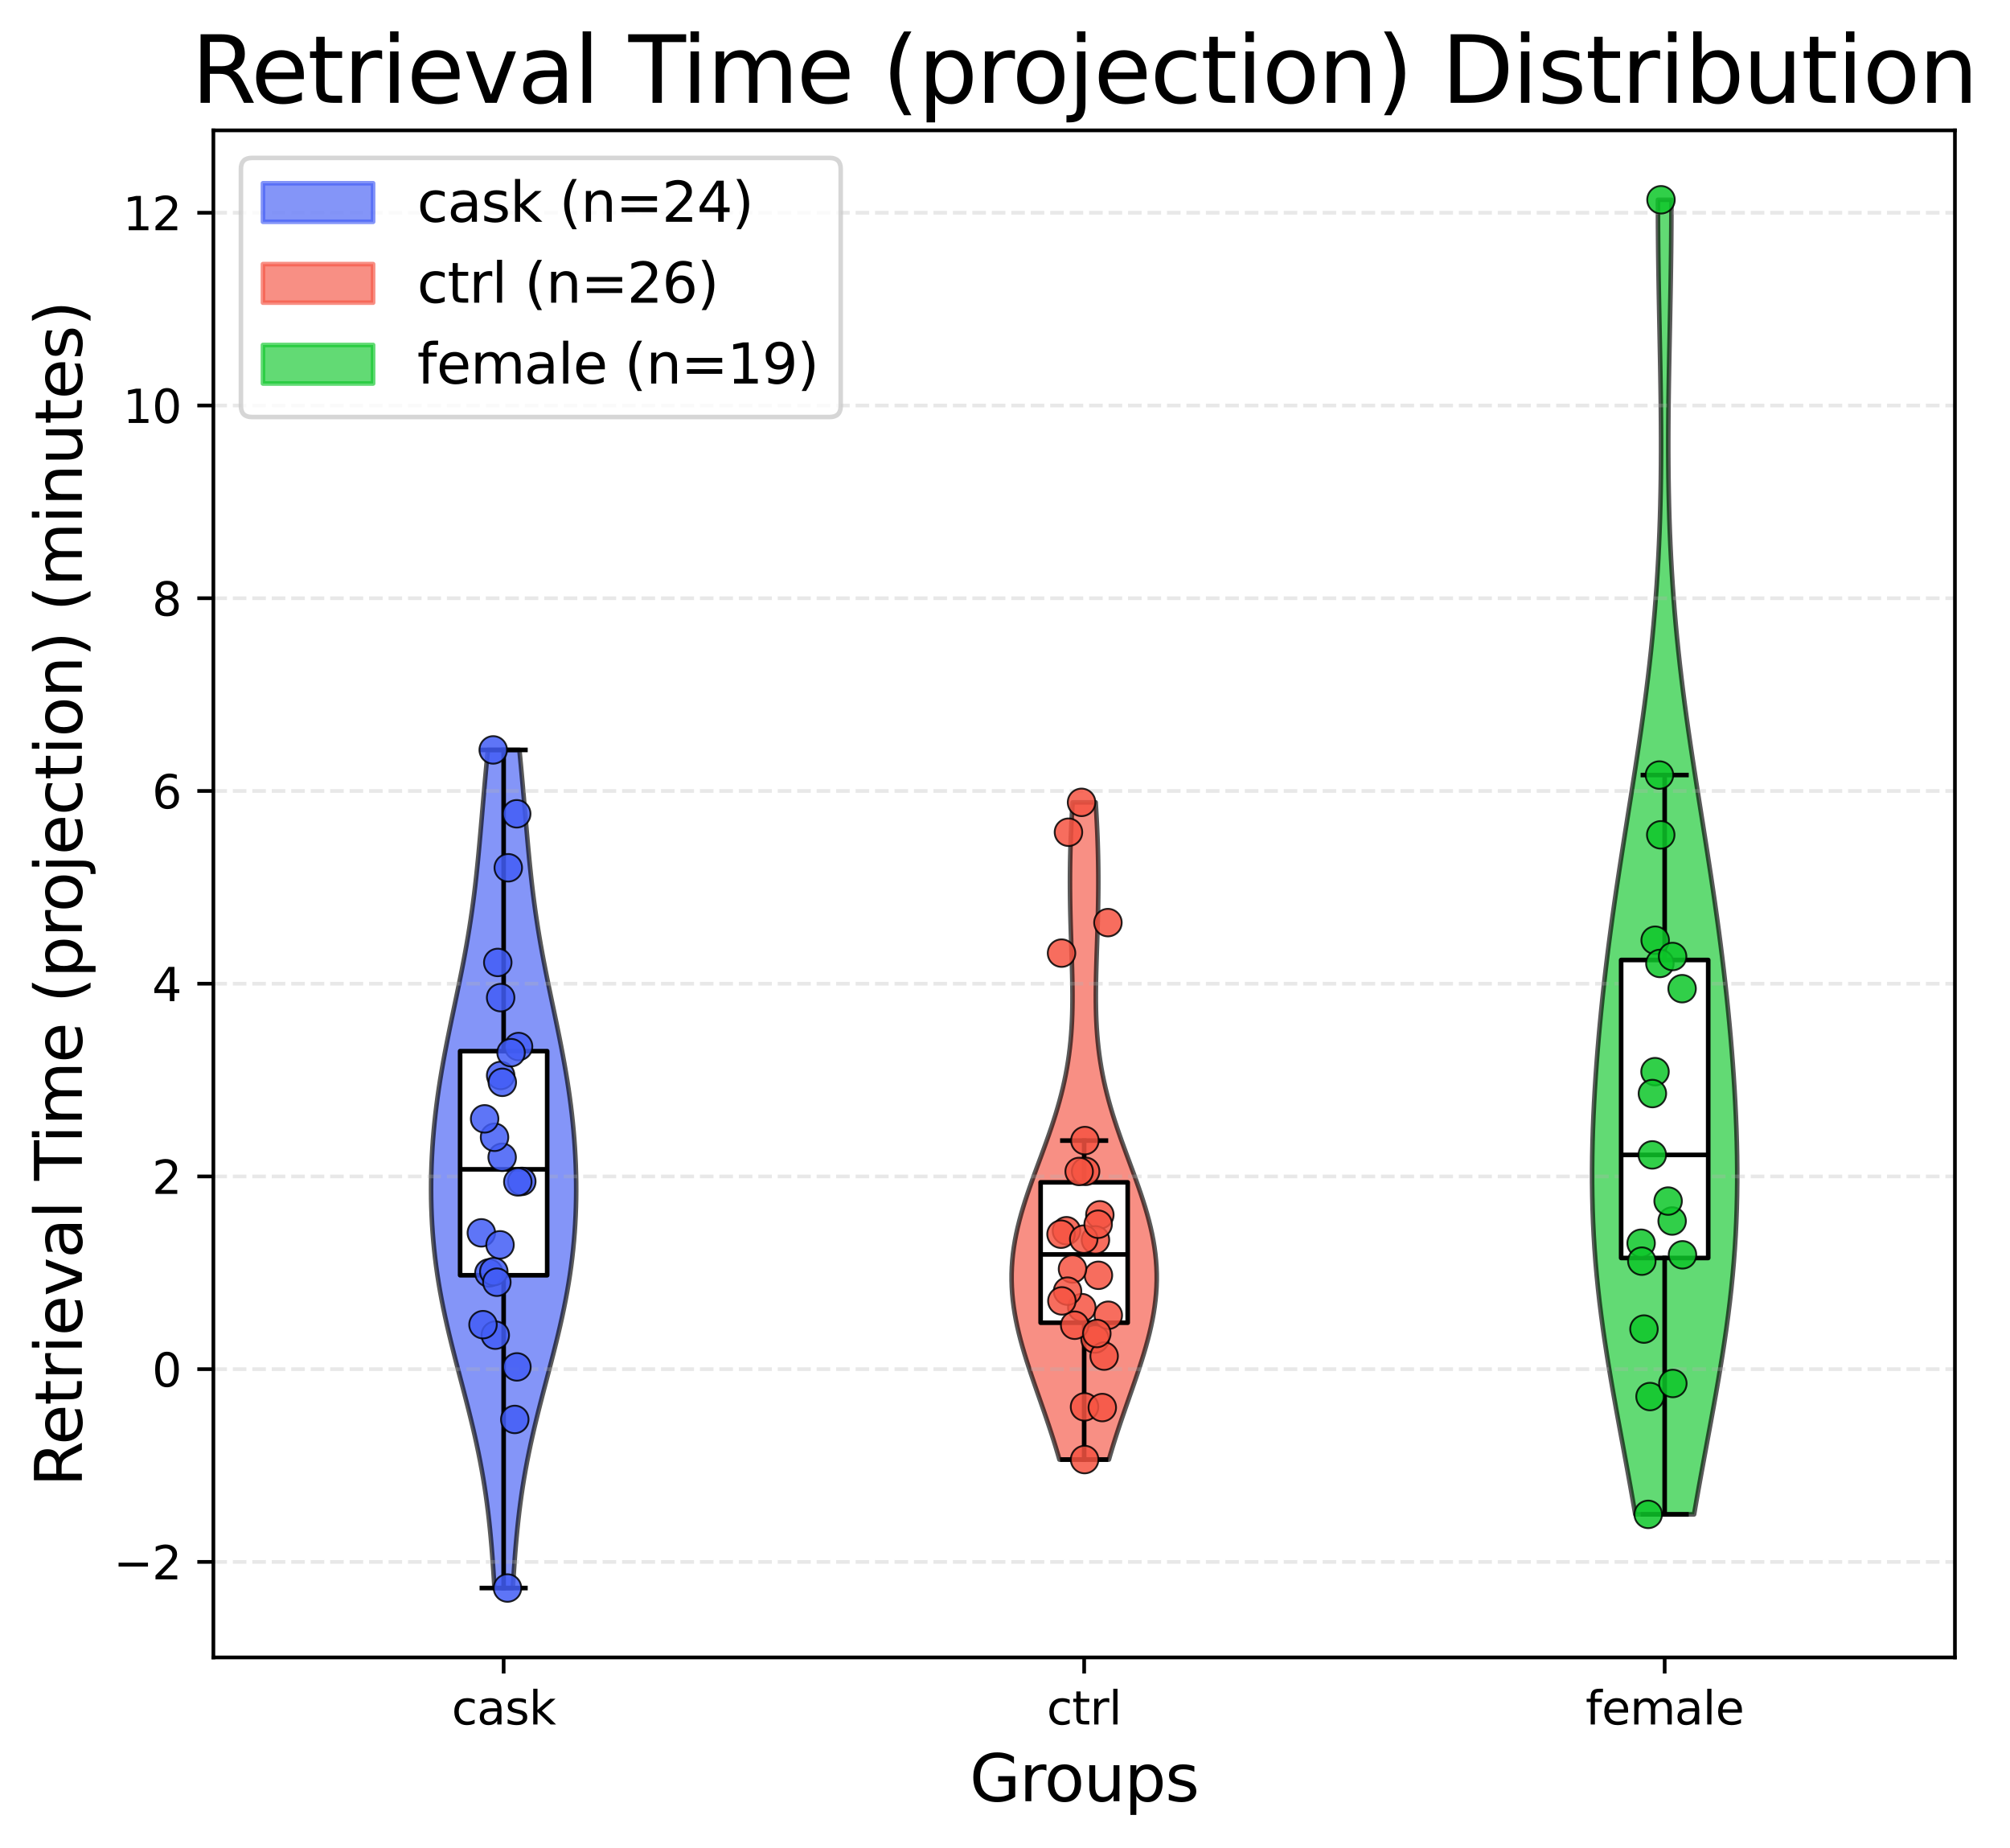 <?xml version="1.0" encoding="utf-8" standalone="no"?>
<!DOCTYPE svg PUBLIC "-//W3C//DTD SVG 1.1//EN"
  "http://www.w3.org/Graphics/SVG/1.1/DTD/svg11.dtd">
<svg xmlns:xlink="http://www.w3.org/1999/xlink" width="437.93pt" height="402.464pt" viewBox="0 0 437.93 402.464" xmlns="http://www.w3.org/2000/svg" version="1.1">
 <defs>
  <style type="text/css">*{stroke-linejoin: round; stroke-linecap: butt}</style>
 </defs>
 <g id="figure_1">
  <g id="patch_1">
   <path d="M 0 402.464 
L 437.93 402.464 
L 437.93 0 
L 0 0 
z
" style="fill: #ffffff"/>
  </g>
  <g id="axes_1">
   <g id="patch_2">
    <path d="M 46.492 361.037 
L 425.932 361.037 
L 425.932 28.397 
L 46.492 28.397 
z
" style="fill: #ffffff"/>
   </g>
   <g id="PolyCollection_1">
    <defs>
     <path id="m531a19ff9e" d="M 111.733 -56.547 
L 107.731 -56.547 
L 107.618 -58.392 
L 107.499 -60.236 
L 107.371 -62.08 
L 107.233 -63.924 
L 107.084 -65.768 
L 106.92 -67.612 
L 106.742 -69.456 
L 106.547 -71.3 
L 106.333 -73.144 
L 106.099 -74.989 
L 105.844 -76.833 
L 105.567 -78.677 
L 105.267 -80.521 
L 104.945 -82.365 
L 104.6 -84.209 
L 104.232 -86.053 
L 103.843 -87.897 
L 103.435 -89.741 
L 103.007 -91.585 
L 102.563 -93.43 
L 102.106 -95.274 
L 101.636 -97.118 
L 101.158 -98.962 
L 100.675 -100.806 
L 100.19 -102.65 
L 99.705 -104.494 
L 99.225 -106.338 
L 98.753 -108.182 
L 98.291 -110.027 
L 97.843 -111.871 
L 97.412 -113.715 
L 96.999 -115.559 
L 96.608 -117.403 
L 96.24 -119.247 
L 95.897 -121.091 
L 95.58 -122.935 
L 95.29 -124.779 
L 95.028 -126.623 
L 94.794 -128.468 
L 94.589 -130.312 
L 94.412 -132.156 
L 94.263 -134 
L 94.141 -135.844 
L 94.047 -137.688 
L 93.979 -139.532 
L 93.937 -141.376 
L 93.922 -143.22 
L 93.931 -145.065 
L 93.965 -146.909 
L 94.023 -148.753 
L 94.106 -150.597 
L 94.212 -152.441 
L 94.342 -154.285 
L 94.496 -156.129 
L 94.673 -157.973 
L 94.873 -159.817 
L 95.095 -161.661 
L 95.339 -163.506 
L 95.605 -165.35 
L 95.89 -167.194 
L 96.195 -169.038 
L 96.518 -170.882 
L 96.856 -172.726 
L 97.209 -174.57 
L 97.573 -176.414 
L 97.948 -178.258 
L 98.329 -180.102 
L 98.715 -181.947 
L 99.103 -183.791 
L 99.49 -185.635 
L 99.874 -187.479 
L 100.251 -189.323 
L 100.621 -191.167 
L 100.98 -193.011 
L 101.326 -194.855 
L 101.659 -196.699 
L 101.977 -198.544 
L 102.278 -200.388 
L 102.563 -202.232 
L 102.832 -204.076 
L 103.084 -205.92 
L 103.321 -207.764 
L 103.543 -209.608 
L 103.751 -211.452 
L 103.947 -213.296 
L 104.133 -215.14 
L 104.31 -216.985 
L 104.48 -218.829 
L 104.645 -220.673 
L 104.806 -222.517 
L 104.965 -224.361 
L 105.124 -226.205 
L 105.283 -228.049 
L 105.445 -229.893 
L 105.608 -231.737 
L 105.775 -233.582 
L 105.945 -235.426 
L 106.119 -237.27 
L 106.295 -239.114 
L 113.168 -239.114 
L 113.168 -239.114 
L 113.344 -237.27 
L 113.518 -235.426 
L 113.688 -233.582 
L 113.855 -231.737 
L 114.019 -229.893 
L 114.18 -228.049 
L 114.339 -226.205 
L 114.498 -224.361 
L 114.657 -222.517 
L 114.818 -220.673 
L 114.983 -218.829 
L 115.153 -216.985 
L 115.33 -215.14 
L 115.516 -213.296 
L 115.712 -211.452 
L 115.92 -209.608 
L 116.142 -207.764 
L 116.379 -205.92 
L 116.631 -204.076 
L 116.9 -202.232 
L 117.185 -200.388 
L 117.487 -198.544 
L 117.804 -196.699 
L 118.137 -194.855 
L 118.483 -193.011 
L 118.842 -191.167 
L 119.212 -189.323 
L 119.589 -187.479 
L 119.973 -185.635 
L 120.36 -183.791 
L 120.748 -181.947 
L 121.134 -180.102 
L 121.516 -178.258 
L 121.89 -176.414 
L 122.254 -174.57 
L 122.607 -172.726 
L 122.946 -170.882 
L 123.268 -169.038 
L 123.573 -167.194 
L 123.859 -165.35 
L 124.124 -163.506 
L 124.368 -161.661 
L 124.591 -159.817 
L 124.79 -157.973 
L 124.967 -156.129 
L 125.121 -154.285 
L 125.251 -152.441 
L 125.357 -150.597 
L 125.44 -148.753 
L 125.498 -146.909 
L 125.532 -145.065 
L 125.542 -143.22 
L 125.526 -141.376 
L 125.484 -139.532 
L 125.416 -137.688 
L 125.322 -135.844 
L 125.201 -134 
L 125.051 -132.156 
L 124.874 -130.312 
L 124.669 -128.468 
L 124.435 -126.623 
L 124.173 -124.779 
L 123.883 -122.935 
L 123.566 -121.091 
L 123.223 -119.247 
L 122.855 -117.403 
L 122.464 -115.559 
L 122.052 -113.715 
L 121.62 -111.871 
L 121.172 -110.027 
L 120.71 -108.182 
L 120.238 -106.338 
L 119.758 -104.494 
L 119.273 -102.65 
L 118.788 -100.806 
L 118.305 -98.962 
L 117.827 -97.118 
L 117.358 -95.274 
L 116.9 -93.43 
L 116.456 -91.585 
L 116.029 -89.741 
L 115.62 -87.897 
L 115.231 -86.053 
L 114.863 -84.209 
L 114.518 -82.365 
L 114.196 -80.521 
L 113.896 -78.677 
L 113.619 -76.833 
L 113.364 -74.989 
L 113.13 -73.144 
L 112.917 -71.3 
L 112.721 -69.456 
L 112.543 -67.612 
L 112.38 -65.768 
L 112.23 -63.924 
L 112.092 -62.08 
L 111.964 -60.236 
L 111.845 -58.392 
L 111.733 -56.547 
z
" style="stroke: #000000; stroke-opacity: 0.65"/>
    </defs>
    <g clip-path="url(#pcccf3a360a)">
     <use xlink:href="#m531a19ff9e" x="0" y="402.464" style="fill: #425df5; fill-opacity: 0.65; stroke: #000000; stroke-opacity: 0.65"/>
    </g>
   </g>
   <g id="PolyCollection_2">
    <defs>
     <path id="m66d92c6dce" d="M 241.601 -84.527 
L 230.822 -84.527 
L 230.401 -85.973 
L 229.964 -87.42 
L 229.512 -88.866 
L 229.046 -90.312 
L 228.569 -91.758 
L 228.081 -93.204 
L 227.586 -94.65 
L 227.084 -96.096 
L 226.579 -97.542 
L 226.072 -98.988 
L 225.568 -100.434 
L 225.069 -101.88 
L 224.578 -103.326 
L 224.098 -104.772 
L 223.633 -106.218 
L 223.187 -107.665 
L 222.762 -109.111 
L 222.363 -110.557 
L 221.992 -112.003 
L 221.653 -113.449 
L 221.35 -114.895 
L 221.084 -116.341 
L 220.859 -117.787 
L 220.676 -119.233 
L 220.538 -120.679 
L 220.446 -122.125 
L 220.402 -123.571 
L 220.405 -125.017 
L 220.457 -126.463 
L 220.557 -127.91 
L 220.704 -129.356 
L 220.898 -130.802 
L 221.136 -132.248 
L 221.417 -133.694 
L 221.739 -135.14 
L 222.098 -136.586 
L 222.492 -138.032 
L 222.918 -139.478 
L 223.371 -140.924 
L 223.848 -142.37 
L 224.345 -143.816 
L 224.857 -145.262 
L 225.382 -146.708 
L 225.914 -148.154 
L 226.45 -149.601 
L 226.986 -151.047 
L 227.517 -152.493 
L 228.04 -153.939 
L 228.551 -155.385 
L 229.048 -156.831 
L 229.527 -158.277 
L 229.986 -159.723 
L 230.421 -161.169 
L 230.832 -162.615 
L 231.216 -164.061 
L 231.573 -165.507 
L 231.9 -166.953 
L 232.198 -168.399 
L 232.466 -169.846 
L 232.704 -171.292 
L 232.913 -172.738 
L 233.093 -174.184 
L 233.246 -175.63 
L 233.372 -177.076 
L 233.473 -178.522 
L 233.551 -179.968 
L 233.608 -181.414 
L 233.644 -182.86 
L 233.664 -184.306 
L 233.668 -185.752 
L 233.658 -187.198 
L 233.637 -188.644 
L 233.607 -190.091 
L 233.57 -191.537 
L 233.528 -192.983 
L 233.481 -194.429 
L 233.433 -195.875 
L 233.385 -197.321 
L 233.338 -198.767 
L 233.293 -200.213 
L 233.251 -201.659 
L 233.214 -203.105 
L 233.182 -204.551 
L 233.157 -205.997 
L 233.138 -207.443 
L 233.126 -208.889 
L 233.122 -210.336 
L 233.125 -211.782 
L 233.137 -213.228 
L 233.157 -214.674 
L 233.186 -216.12 
L 233.222 -217.566 
L 233.268 -219.012 
L 233.321 -220.458 
L 233.383 -221.904 
L 233.452 -223.35 
L 233.528 -224.796 
L 233.611 -226.242 
L 233.701 -227.688 
L 238.722 -227.688 
L 238.722 -227.688 
L 238.812 -226.242 
L 238.895 -224.796 
L 238.971 -223.35 
L 239.041 -221.904 
L 239.102 -220.458 
L 239.155 -219.012 
L 239.201 -217.566 
L 239.238 -216.12 
L 239.266 -214.674 
L 239.286 -213.228 
L 239.298 -211.782 
L 239.302 -210.336 
L 239.297 -208.889 
L 239.285 -207.443 
L 239.266 -205.997 
L 239.241 -204.551 
L 239.209 -203.105 
L 239.172 -201.659 
L 239.13 -200.213 
L 239.085 -198.767 
L 239.038 -197.321 
L 238.99 -195.875 
L 238.942 -194.429 
L 238.896 -192.983 
L 238.853 -191.537 
L 238.816 -190.091 
L 238.786 -188.644 
L 238.765 -187.198 
L 238.755 -185.752 
L 238.759 -184.306 
L 238.779 -182.86 
L 238.816 -181.414 
L 238.872 -179.968 
L 238.95 -178.522 
L 239.051 -177.076 
L 239.177 -175.63 
L 239.33 -174.184 
L 239.51 -172.738 
L 239.719 -171.292 
L 239.957 -169.846 
L 240.225 -168.399 
L 240.523 -166.953 
L 240.851 -165.507 
L 241.207 -164.061 
L 241.591 -162.615 
L 242.002 -161.169 
L 242.437 -159.723 
L 242.896 -158.277 
L 243.375 -156.831 
L 243.872 -155.385 
L 244.383 -153.939 
L 244.906 -152.493 
L 245.437 -151.047 
L 245.973 -149.601 
L 246.509 -148.154 
L 247.041 -146.708 
L 247.566 -145.262 
L 248.078 -143.816 
L 248.575 -142.37 
L 249.052 -140.924 
L 249.505 -139.478 
L 249.931 -138.032 
L 250.325 -136.586 
L 250.684 -135.14 
L 251.006 -133.694 
L 251.287 -132.248 
L 251.525 -130.802 
L 251.719 -129.356 
L 251.866 -127.91 
L 251.966 -126.463 
L 252.018 -125.017 
L 252.022 -123.571 
L 251.977 -122.125 
L 251.885 -120.679 
L 251.747 -119.233 
L 251.565 -117.787 
L 251.339 -116.341 
L 251.073 -114.895 
L 250.77 -113.449 
L 250.431 -112.003 
L 250.06 -110.557 
L 249.661 -109.111 
L 249.236 -107.665 
L 248.79 -106.218 
L 248.325 -104.772 
L 247.845 -103.326 
L 247.354 -101.88 
L 246.855 -100.434 
L 246.351 -98.988 
L 245.845 -97.542 
L 245.339 -96.096 
L 244.837 -94.65 
L 244.342 -93.204 
L 243.854 -91.758 
L 243.377 -90.312 
L 242.911 -88.866 
L 242.459 -87.42 
L 242.022 -85.973 
L 241.601 -84.527 
z
" style="stroke: #000000; stroke-opacity: 0.65"/>
    </defs>
    <g clip-path="url(#pcccf3a360a)">
     <use xlink:href="#m66d92c6dce" x="0" y="402.464" style="fill: #f55442; fill-opacity: 0.65; stroke: #000000; stroke-opacity: 0.65"/>
    </g>
   </g>
   <g id="PolyCollection_3">
    <defs>
     <path id="m3448638585" d="M 369.1 -72.592 
L 356.283 -72.592 
L 355.783 -75.484 
L 355.271 -78.377 
L 354.748 -81.269 
L 354.218 -84.162 
L 353.684 -87.054 
L 353.148 -89.947 
L 352.615 -92.839 
L 352.087 -95.732 
L 351.569 -98.624 
L 351.064 -101.517 
L 350.576 -104.409 
L 350.107 -107.302 
L 349.662 -110.194 
L 349.243 -113.087 
L 348.853 -115.979 
L 348.495 -118.871 
L 348.171 -121.764 
L 347.881 -124.656 
L 347.628 -127.549 
L 347.412 -130.441 
L 347.233 -133.334 
L 347.092 -136.226 
L 346.987 -139.119 
L 346.918 -142.011 
L 346.883 -144.904 
L 346.882 -147.796 
L 346.912 -150.689 
L 346.971 -153.581 
L 347.059 -156.474 
L 347.174 -159.366 
L 347.313 -162.259 
L 347.475 -165.151 
L 347.66 -168.044 
L 347.866 -170.936 
L 348.091 -173.829 
L 348.336 -176.721 
L 348.599 -179.614 
L 348.88 -182.506 
L 349.178 -185.399 
L 349.494 -188.291 
L 349.827 -191.184 
L 350.176 -194.076 
L 350.541 -196.968 
L 350.922 -199.861 
L 351.317 -202.753 
L 351.725 -205.646 
L 352.146 -208.538 
L 352.578 -211.431 
L 353.02 -214.323 
L 353.469 -217.216 
L 353.924 -220.108 
L 354.382 -223.001 
L 354.842 -225.893 
L 355.302 -228.786 
L 355.758 -231.678 
L 356.209 -234.571 
L 356.653 -237.463 
L 357.087 -240.356 
L 357.509 -243.248 
L 357.918 -246.141 
L 358.311 -249.033 
L 358.687 -251.926 
L 359.045 -254.818 
L 359.383 -257.711 
L 359.7 -260.603 
L 359.996 -263.496 
L 360.27 -266.388 
L 360.522 -269.281 
L 360.751 -272.173 
L 360.958 -275.066 
L 361.142 -277.958 
L 361.305 -280.85 
L 361.446 -283.743 
L 361.567 -286.635 
L 361.667 -289.528 
L 361.748 -292.42 
L 361.811 -295.313 
L 361.857 -298.205 
L 361.886 -301.098 
L 361.901 -303.99 
L 361.902 -306.883 
L 361.89 -309.775 
L 361.868 -312.668 
L 361.836 -315.56 
L 361.796 -318.453 
L 361.749 -321.345 
L 361.697 -324.238 
L 361.642 -327.13 
L 361.586 -330.023 
L 361.528 -332.915 
L 361.473 -335.808 
L 361.419 -338.7 
L 361.37 -341.593 
L 361.327 -344.485 
L 361.289 -347.378 
L 361.26 -350.27 
L 361.238 -353.163 
L 361.225 -356.055 
L 361.222 -358.947 
L 364.162 -358.947 
L 364.162 -358.947 
L 364.158 -356.055 
L 364.145 -353.163 
L 364.124 -350.27 
L 364.094 -347.378 
L 364.056 -344.485 
L 364.013 -341.593 
L 363.964 -338.7 
L 363.911 -335.808 
L 363.855 -332.915 
L 363.798 -330.023 
L 363.741 -327.13 
L 363.686 -324.238 
L 363.634 -321.345 
L 363.587 -318.453 
L 363.547 -315.56 
L 363.515 -312.668 
L 363.493 -309.775 
L 363.481 -306.883 
L 363.482 -303.99 
L 363.497 -301.098 
L 363.526 -298.205 
L 363.572 -295.313 
L 363.635 -292.42 
L 363.716 -289.528 
L 363.816 -286.635 
L 363.937 -283.743 
L 364.078 -280.85 
L 364.241 -277.958 
L 364.425 -275.066 
L 364.632 -272.173 
L 364.861 -269.281 
L 365.113 -266.388 
L 365.387 -263.496 
L 365.683 -260.603 
L 366 -257.711 
L 366.338 -254.818 
L 366.696 -251.926 
L 367.072 -249.033 
L 367.465 -246.141 
L 367.874 -243.248 
L 368.296 -240.356 
L 368.73 -237.463 
L 369.174 -234.571 
L 369.625 -231.678 
L 370.081 -228.786 
L 370.541 -225.893 
L 371.001 -223.001 
L 371.46 -220.108 
L 371.914 -217.216 
L 372.364 -214.323 
L 372.805 -211.431 
L 373.237 -208.538 
L 373.658 -205.646 
L 374.066 -202.753 
L 374.461 -199.861 
L 374.842 -196.968 
L 375.207 -194.076 
L 375.556 -191.184 
L 375.889 -188.291 
L 376.205 -185.399 
L 376.503 -182.506 
L 376.784 -179.614 
L 377.048 -176.721 
L 377.292 -173.829 
L 377.518 -170.936 
L 377.723 -168.044 
L 377.908 -165.151 
L 378.07 -162.259 
L 378.209 -159.366 
L 378.324 -156.474 
L 378.412 -153.581 
L 378.472 -150.689 
L 378.502 -147.796 
L 378.5 -144.904 
L 378.465 -142.011 
L 378.396 -139.119 
L 378.291 -136.226 
L 378.15 -133.334 
L 377.971 -130.441 
L 377.755 -127.549 
L 377.502 -124.656 
L 377.213 -121.764 
L 376.888 -118.871 
L 376.53 -115.979 
L 376.14 -113.087 
L 375.721 -110.194 
L 375.276 -107.302 
L 374.807 -104.409 
L 374.319 -101.517 
L 373.814 -98.624 
L 373.296 -95.732 
L 372.768 -92.839 
L 372.235 -89.947 
L 371.7 -87.054 
L 371.165 -84.162 
L 370.635 -81.269 
L 370.112 -78.377 
L 369.6 -75.484 
L 369.1 -72.592 
z
" style="stroke: #000000; stroke-opacity: 0.65"/>
    </defs>
    <g clip-path="url(#pcccf3a360a)">
     <use xlink:href="#m3448638585" x="0" y="402.464" style="fill: #0ec72a; fill-opacity: 0.65; stroke: #000000; stroke-opacity: 0.65"/>
    </g>
   </g>
   <g id="matplotlib.axis_1">
    <g id="xtick_1">
     <g id="line2d_1">
      <defs>
       <path id="meb051887c9" d="M 0 0 
L 0 3.5 
" style="stroke: #000000; stroke-width: 0.8"/>
      </defs>
      <g>
       <use xlink:href="#meb051887c9" x="109.732" y="361.037" style="stroke: #000000; stroke-width: 0.8"/>
      </g>
     </g>
     <g id="text_1">
      <!-- cask -->
      <g transform="translate(98.418 375.635) scale(0.1 -0.1)">
       <defs>
        <path id="DejaVuSans-63" d="M 3122 3366 
L 3122 2828 
Q 2878 2963 2633 3030 
Q 2388 3097 2138 3097 
Q 1578 3097 1268 2742 
Q 959 2388 959 1747 
Q 959 1106 1268 751 
Q 1578 397 2138 397 
Q 2388 397 2633 464 
Q 2878 531 3122 666 
L 3122 134 
Q 2881 22 2623 -34 
Q 2366 -91 2075 -91 
Q 1284 -91 818 406 
Q 353 903 353 1747 
Q 353 2603 823 3093 
Q 1294 3584 2113 3584 
Q 2378 3584 2631 3529 
Q 2884 3475 3122 3366 
z
" transform="scale(0.016)"/>
        <path id="DejaVuSans-61" d="M 2194 1759 
Q 1497 1759 1228 1600 
Q 959 1441 959 1056 
Q 959 750 1161 570 
Q 1363 391 1709 391 
Q 2188 391 2477 730 
Q 2766 1069 2766 1631 
L 2766 1759 
L 2194 1759 
z
M 3341 1997 
L 3341 0 
L 2766 0 
L 2766 531 
Q 2569 213 2275 61 
Q 1981 -91 1556 -91 
Q 1019 -91 701 211 
Q 384 513 384 1019 
Q 384 1609 779 1909 
Q 1175 2209 1959 2209 
L 2766 2209 
L 2766 2266 
Q 2766 2663 2505 2880 
Q 2244 3097 1772 3097 
Q 1472 3097 1187 3025 
Q 903 2953 641 2809 
L 641 3341 
Q 956 3463 1253 3523 
Q 1550 3584 1831 3584 
Q 2591 3584 2966 3190 
Q 3341 2797 3341 1997 
z
" transform="scale(0.016)"/>
        <path id="DejaVuSans-73" d="M 2834 3397 
L 2834 2853 
Q 2591 2978 2328 3040 
Q 2066 3103 1784 3103 
Q 1356 3103 1142 2972 
Q 928 2841 928 2578 
Q 928 2378 1081 2264 
Q 1234 2150 1697 2047 
L 1894 2003 
Q 2506 1872 2764 1633 
Q 3022 1394 3022 966 
Q 3022 478 2636 193 
Q 2250 -91 1575 -91 
Q 1294 -91 989 -36 
Q 684 19 347 128 
L 347 722 
Q 666 556 975 473 
Q 1284 391 1588 391 
Q 1994 391 2212 530 
Q 2431 669 2431 922 
Q 2431 1156 2273 1281 
Q 2116 1406 1581 1522 
L 1381 1569 
Q 847 1681 609 1914 
Q 372 2147 372 2553 
Q 372 3047 722 3315 
Q 1072 3584 1716 3584 
Q 2034 3584 2315 3537 
Q 2597 3491 2834 3397 
z
" transform="scale(0.016)"/>
        <path id="DejaVuSans-6b" d="M 581 4863 
L 1159 4863 
L 1159 1991 
L 2875 3500 
L 3609 3500 
L 1753 1863 
L 3688 0 
L 2938 0 
L 1159 1709 
L 1159 0 
L 581 0 
L 581 4863 
z
" transform="scale(0.016)"/>
       </defs>
       <use xlink:href="#DejaVuSans-63"/>
       <use xlink:href="#DejaVuSans-61" x="54.98"/>
       <use xlink:href="#DejaVuSans-73" x="116.26"/>
       <use xlink:href="#DejaVuSans-6b" x="168.359"/>
      </g>
     </g>
    </g>
    <g id="xtick_2">
     <g id="line2d_2">
      <g>
       <use xlink:href="#meb051887c9" x="236.212" y="361.037" style="stroke: #000000; stroke-width: 0.8"/>
      </g>
     </g>
     <g id="text_2">
      <!-- ctrl -->
      <g transform="translate(228.058 375.635) scale(0.1 -0.1)">
       <defs>
        <path id="DejaVuSans-74" d="M 1172 4494 
L 1172 3500 
L 2356 3500 
L 2356 3053 
L 1172 3053 
L 1172 1153 
Q 1172 725 1289 603 
Q 1406 481 1766 481 
L 2356 481 
L 2356 0 
L 1766 0 
Q 1100 0 847 248 
Q 594 497 594 1153 
L 594 3053 
L 172 3053 
L 172 3500 
L 594 3500 
L 594 4494 
L 1172 4494 
z
" transform="scale(0.016)"/>
        <path id="DejaVuSans-72" d="M 2631 2963 
Q 2534 3019 2420 3045 
Q 2306 3072 2169 3072 
Q 1681 3072 1420 2755 
Q 1159 2438 1159 1844 
L 1159 0 
L 581 0 
L 581 3500 
L 1159 3500 
L 1159 2956 
Q 1341 3275 1631 3429 
Q 1922 3584 2338 3584 
Q 2397 3584 2469 3576 
Q 2541 3569 2628 3553 
L 2631 2963 
z
" transform="scale(0.016)"/>
        <path id="DejaVuSans-6c" d="M 603 4863 
L 1178 4863 
L 1178 0 
L 603 0 
L 603 4863 
z
" transform="scale(0.016)"/>
       </defs>
       <use xlink:href="#DejaVuSans-63"/>
       <use xlink:href="#DejaVuSans-74" x="54.98"/>
       <use xlink:href="#DejaVuSans-72" x="94.189"/>
       <use xlink:href="#DejaVuSans-6c" x="135.303"/>
      </g>
     </g>
    </g>
    <g id="xtick_3">
     <g id="line2d_3">
      <g>
       <use xlink:href="#meb051887c9" x="362.692" y="361.037" style="stroke: #000000; stroke-width: 0.8"/>
      </g>
     </g>
     <g id="text_3">
      <!-- female -->
      <g transform="translate(345.455 375.635) scale(0.1 -0.1)">
       <defs>
        <path id="DejaVuSans-66" d="M 2375 4863 
L 2375 4384 
L 1825 4384 
Q 1516 4384 1395 4259 
Q 1275 4134 1275 3809 
L 1275 3500 
L 2222 3500 
L 2222 3053 
L 1275 3053 
L 1275 0 
L 697 0 
L 697 3053 
L 147 3053 
L 147 3500 
L 697 3500 
L 697 3744 
Q 697 4328 969 4595 
Q 1241 4863 1831 4863 
L 2375 4863 
z
" transform="scale(0.016)"/>
        <path id="DejaVuSans-65" d="M 3597 1894 
L 3597 1613 
L 953 1613 
Q 991 1019 1311 708 
Q 1631 397 2203 397 
Q 2534 397 2845 478 
Q 3156 559 3463 722 
L 3463 178 
Q 3153 47 2828 -22 
Q 2503 -91 2169 -91 
Q 1331 -91 842 396 
Q 353 884 353 1716 
Q 353 2575 817 3079 
Q 1281 3584 2069 3584 
Q 2775 3584 3186 3129 
Q 3597 2675 3597 1894 
z
M 3022 2063 
Q 3016 2534 2758 2815 
Q 2500 3097 2075 3097 
Q 1594 3097 1305 2825 
Q 1016 2553 972 2059 
L 3022 2063 
z
" transform="scale(0.016)"/>
        <path id="DejaVuSans-6d" d="M 3328 2828 
Q 3544 3216 3844 3400 
Q 4144 3584 4550 3584 
Q 5097 3584 5394 3201 
Q 5691 2819 5691 2113 
L 5691 0 
L 5113 0 
L 5113 2094 
Q 5113 2597 4934 2840 
Q 4756 3084 4391 3084 
Q 3944 3084 3684 2787 
Q 3425 2491 3425 1978 
L 3425 0 
L 2847 0 
L 2847 2094 
Q 2847 2600 2669 2842 
Q 2491 3084 2119 3084 
Q 1678 3084 1418 2786 
Q 1159 2488 1159 1978 
L 1159 0 
L 581 0 
L 581 3500 
L 1159 3500 
L 1159 2956 
Q 1356 3278 1631 3431 
Q 1906 3584 2284 3584 
Q 2666 3584 2933 3390 
Q 3200 3197 3328 2828 
z
" transform="scale(0.016)"/>
       </defs>
       <use xlink:href="#DejaVuSans-66"/>
       <use xlink:href="#DejaVuSans-65" x="35.205"/>
       <use xlink:href="#DejaVuSans-6d" x="96.729"/>
       <use xlink:href="#DejaVuSans-61" x="194.141"/>
       <use xlink:href="#DejaVuSans-6c" x="255.42"/>
       <use xlink:href="#DejaVuSans-65" x="283.203"/>
      </g>
     </g>
    </g>
    <g id="text_4">
     <!-- Groups -->
     <g transform="translate(211.258 392.353) scale(0.14 -0.14)">
      <defs>
       <path id="DejaVuSans-47" d="M 3809 666 
L 3809 1919 
L 2778 1919 
L 2778 2438 
L 4434 2438 
L 4434 434 
Q 4069 175 3628 42 
Q 3188 -91 2688 -91 
Q 1594 -91 976 548 
Q 359 1188 359 2328 
Q 359 3472 976 4111 
Q 1594 4750 2688 4750 
Q 3144 4750 3555 4637 
Q 3966 4525 4313 4306 
L 4313 3634 
Q 3963 3931 3569 4081 
Q 3175 4231 2741 4231 
Q 1884 4231 1454 3753 
Q 1025 3275 1025 2328 
Q 1025 1384 1454 906 
Q 1884 428 2741 428 
Q 3075 428 3337 486 
Q 3600 544 3809 666 
z
" transform="scale(0.016)"/>
       <path id="DejaVuSans-6f" d="M 1959 3097 
Q 1497 3097 1228 2736 
Q 959 2375 959 1747 
Q 959 1119 1226 758 
Q 1494 397 1959 397 
Q 2419 397 2687 759 
Q 2956 1122 2956 1747 
Q 2956 2369 2687 2733 
Q 2419 3097 1959 3097 
z
M 1959 3584 
Q 2709 3584 3137 3096 
Q 3566 2609 3566 1747 
Q 3566 888 3137 398 
Q 2709 -91 1959 -91 
Q 1206 -91 779 398 
Q 353 888 353 1747 
Q 353 2609 779 3096 
Q 1206 3584 1959 3584 
z
" transform="scale(0.016)"/>
       <path id="DejaVuSans-75" d="M 544 1381 
L 544 3500 
L 1119 3500 
L 1119 1403 
Q 1119 906 1312 657 
Q 1506 409 1894 409 
Q 2359 409 2629 706 
Q 2900 1003 2900 1516 
L 2900 3500 
L 3475 3500 
L 3475 0 
L 2900 0 
L 2900 538 
Q 2691 219 2414 64 
Q 2138 -91 1772 -91 
Q 1169 -91 856 284 
Q 544 659 544 1381 
z
M 1991 3584 
L 1991 3584 
z
" transform="scale(0.016)"/>
       <path id="DejaVuSans-70" d="M 1159 525 
L 1159 -1331 
L 581 -1331 
L 581 3500 
L 1159 3500 
L 1159 2969 
Q 1341 3281 1617 3432 
Q 1894 3584 2278 3584 
Q 2916 3584 3314 3078 
Q 3713 2572 3713 1747 
Q 3713 922 3314 415 
Q 2916 -91 2278 -91 
Q 1894 -91 1617 61 
Q 1341 213 1159 525 
z
M 3116 1747 
Q 3116 2381 2855 2742 
Q 2594 3103 2138 3103 
Q 1681 3103 1420 2742 
Q 1159 2381 1159 1747 
Q 1159 1113 1420 752 
Q 1681 391 2138 391 
Q 2594 391 2855 752 
Q 3116 1113 3116 1747 
z
" transform="scale(0.016)"/>
      </defs>
      <use xlink:href="#DejaVuSans-47"/>
      <use xlink:href="#DejaVuSans-72" x="77.49"/>
      <use xlink:href="#DejaVuSans-6f" x="116.354"/>
      <use xlink:href="#DejaVuSans-75" x="177.535"/>
      <use xlink:href="#DejaVuSans-70" x="240.914"/>
      <use xlink:href="#DejaVuSans-73" x="304.391"/>
     </g>
    </g>
   </g>
   <g id="matplotlib.axis_2">
    <g id="ytick_1">
     <g id="line2d_4">
      <path d="M 46.492 340.228 
L 425.932 340.228 
" clip-path="url(#pcccf3a360a)" style="fill: none; stroke-dasharray: 2.96,1.28; stroke-dashoffset: 0; stroke: #b0b0b0; stroke-opacity: 0.3; stroke-width: 0.8"/>
     </g>
     <g id="line2d_5">
      <defs>
       <path id="m31b6b068e8" d="M 0 0 
L -3.5 0 
" style="stroke: #000000; stroke-width: 0.8"/>
      </defs>
      <g>
       <use xlink:href="#m31b6b068e8" x="46.492" y="340.228" style="stroke: #000000; stroke-width: 0.8"/>
      </g>
     </g>
     <g id="text_5">
      <!-- −2 -->
      <g transform="translate(24.749 344.027) scale(0.1 -0.1)">
       <defs>
        <path id="DejaVuSans-2212" d="M 678 2272 
L 4684 2272 
L 4684 1741 
L 678 1741 
L 678 2272 
z
" transform="scale(0.016)"/>
        <path id="DejaVuSans-32" d="M 1228 531 
L 3431 531 
L 3431 0 
L 469 0 
L 469 531 
Q 828 903 1448 1529 
Q 2069 2156 2228 2338 
Q 2531 2678 2651 2914 
Q 2772 3150 2772 3378 
Q 2772 3750 2511 3984 
Q 2250 4219 1831 4219 
Q 1534 4219 1204 4116 
Q 875 4013 500 3803 
L 500 4441 
Q 881 4594 1212 4672 
Q 1544 4750 1819 4750 
Q 2544 4750 2975 4387 
Q 3406 4025 3406 3419 
Q 3406 3131 3298 2873 
Q 3191 2616 2906 2266 
Q 2828 2175 2409 1742 
Q 1991 1309 1228 531 
z
" transform="scale(0.016)"/>
       </defs>
       <use xlink:href="#DejaVuSans-2212"/>
       <use xlink:href="#DejaVuSans-32" x="83.789"/>
      </g>
     </g>
    </g>
    <g id="ytick_2">
     <g id="line2d_6">
      <path d="M 46.492 298.245 
L 425.932 298.245 
" clip-path="url(#pcccf3a360a)" style="fill: none; stroke-dasharray: 2.96,1.28; stroke-dashoffset: 0; stroke: #b0b0b0; stroke-opacity: 0.3; stroke-width: 0.8"/>
     </g>
     <g id="line2d_7">
      <g>
       <use xlink:href="#m31b6b068e8" x="46.492" y="298.245" style="stroke: #000000; stroke-width: 0.8"/>
      </g>
     </g>
     <g id="text_6">
      <!-- 0 -->
      <g transform="translate(33.129 302.044) scale(0.1 -0.1)">
       <defs>
        <path id="DejaVuSans-30" d="M 2034 4250 
Q 1547 4250 1301 3770 
Q 1056 3291 1056 2328 
Q 1056 1369 1301 889 
Q 1547 409 2034 409 
Q 2525 409 2770 889 
Q 3016 1369 3016 2328 
Q 3016 3291 2770 3770 
Q 2525 4250 2034 4250 
z
M 2034 4750 
Q 2819 4750 3233 4129 
Q 3647 3509 3647 2328 
Q 3647 1150 3233 529 
Q 2819 -91 2034 -91 
Q 1250 -91 836 529 
Q 422 1150 422 2328 
Q 422 3509 836 4129 
Q 1250 4750 2034 4750 
z
" transform="scale(0.016)"/>
       </defs>
       <use xlink:href="#DejaVuSans-30"/>
      </g>
     </g>
    </g>
    <g id="ytick_3">
     <g id="line2d_8">
      <path d="M 46.492 256.262 
L 425.932 256.262 
" clip-path="url(#pcccf3a360a)" style="fill: none; stroke-dasharray: 2.96,1.28; stroke-dashoffset: 0; stroke: #b0b0b0; stroke-opacity: 0.3; stroke-width: 0.8"/>
     </g>
     <g id="line2d_9">
      <g>
       <use xlink:href="#m31b6b068e8" x="46.492" y="256.262" style="stroke: #000000; stroke-width: 0.8"/>
      </g>
     </g>
     <g id="text_7">
      <!-- 2 -->
      <g transform="translate(33.129 260.061) scale(0.1 -0.1)">
       <use xlink:href="#DejaVuSans-32"/>
      </g>
     </g>
    </g>
    <g id="ytick_4">
     <g id="line2d_10">
      <path d="M 46.492 214.279 
L 425.932 214.279 
" clip-path="url(#pcccf3a360a)" style="fill: none; stroke-dasharray: 2.96,1.28; stroke-dashoffset: 0; stroke: #b0b0b0; stroke-opacity: 0.3; stroke-width: 0.8"/>
     </g>
     <g id="line2d_11">
      <g>
       <use xlink:href="#m31b6b068e8" x="46.492" y="214.279" style="stroke: #000000; stroke-width: 0.8"/>
      </g>
     </g>
     <g id="text_8">
      <!-- 4 -->
      <g transform="translate(33.129 218.078) scale(0.1 -0.1)">
       <defs>
        <path id="DejaVuSans-34" d="M 2419 4116 
L 825 1625 
L 2419 1625 
L 2419 4116 
z
M 2253 4666 
L 3047 4666 
L 3047 1625 
L 3713 1625 
L 3713 1100 
L 3047 1100 
L 3047 0 
L 2419 0 
L 2419 1100 
L 313 1100 
L 313 1709 
L 2253 4666 
z
" transform="scale(0.016)"/>
       </defs>
       <use xlink:href="#DejaVuSans-34"/>
      </g>
     </g>
    </g>
    <g id="ytick_5">
     <g id="line2d_12">
      <path d="M 46.492 172.295 
L 425.932 172.295 
" clip-path="url(#pcccf3a360a)" style="fill: none; stroke-dasharray: 2.96,1.28; stroke-dashoffset: 0; stroke: #b0b0b0; stroke-opacity: 0.3; stroke-width: 0.8"/>
     </g>
     <g id="line2d_13">
      <g>
       <use xlink:href="#m31b6b068e8" x="46.492" y="172.295" style="stroke: #000000; stroke-width: 0.8"/>
      </g>
     </g>
     <g id="text_9">
      <!-- 6 -->
      <g transform="translate(33.129 176.095) scale(0.1 -0.1)">
       <defs>
        <path id="DejaVuSans-36" d="M 2113 2584 
Q 1688 2584 1439 2293 
Q 1191 2003 1191 1497 
Q 1191 994 1439 701 
Q 1688 409 2113 409 
Q 2538 409 2786 701 
Q 3034 994 3034 1497 
Q 3034 2003 2786 2293 
Q 2538 2584 2113 2584 
z
M 3366 4563 
L 3366 3988 
Q 3128 4100 2886 4159 
Q 2644 4219 2406 4219 
Q 1781 4219 1451 3797 
Q 1122 3375 1075 2522 
Q 1259 2794 1537 2939 
Q 1816 3084 2150 3084 
Q 2853 3084 3261 2657 
Q 3669 2231 3669 1497 
Q 3669 778 3244 343 
Q 2819 -91 2113 -91 
Q 1303 -91 875 529 
Q 447 1150 447 2328 
Q 447 3434 972 4092 
Q 1497 4750 2381 4750 
Q 2619 4750 2861 4703 
Q 3103 4656 3366 4563 
z
" transform="scale(0.016)"/>
       </defs>
       <use xlink:href="#DejaVuSans-36"/>
      </g>
     </g>
    </g>
    <g id="ytick_6">
     <g id="line2d_14">
      <path d="M 46.492 130.312 
L 425.932 130.312 
" clip-path="url(#pcccf3a360a)" style="fill: none; stroke-dasharray: 2.96,1.28; stroke-dashoffset: 0; stroke: #b0b0b0; stroke-opacity: 0.3; stroke-width: 0.8"/>
     </g>
     <g id="line2d_15">
      <g>
       <use xlink:href="#m31b6b068e8" x="46.492" y="130.312" style="stroke: #000000; stroke-width: 0.8"/>
      </g>
     </g>
     <g id="text_10">
      <!-- 8 -->
      <g transform="translate(33.129 134.111) scale(0.1 -0.1)">
       <defs>
        <path id="DejaVuSans-38" d="M 2034 2216 
Q 1584 2216 1326 1975 
Q 1069 1734 1069 1313 
Q 1069 891 1326 650 
Q 1584 409 2034 409 
Q 2484 409 2743 651 
Q 3003 894 3003 1313 
Q 3003 1734 2745 1975 
Q 2488 2216 2034 2216 
z
M 1403 2484 
Q 997 2584 770 2862 
Q 544 3141 544 3541 
Q 544 4100 942 4425 
Q 1341 4750 2034 4750 
Q 2731 4750 3128 4425 
Q 3525 4100 3525 3541 
Q 3525 3141 3298 2862 
Q 3072 2584 2669 2484 
Q 3125 2378 3379 2068 
Q 3634 1759 3634 1313 
Q 3634 634 3220 271 
Q 2806 -91 2034 -91 
Q 1263 -91 848 271 
Q 434 634 434 1313 
Q 434 1759 690 2068 
Q 947 2378 1403 2484 
z
M 1172 3481 
Q 1172 3119 1398 2916 
Q 1625 2713 2034 2713 
Q 2441 2713 2670 2916 
Q 2900 3119 2900 3481 
Q 2900 3844 2670 4047 
Q 2441 4250 2034 4250 
Q 1625 4250 1398 4047 
Q 1172 3844 1172 3481 
z
" transform="scale(0.016)"/>
       </defs>
       <use xlink:href="#DejaVuSans-38"/>
      </g>
     </g>
    </g>
    <g id="ytick_7">
     <g id="line2d_16">
      <path d="M 46.492 88.329 
L 425.932 88.329 
" clip-path="url(#pcccf3a360a)" style="fill: none; stroke-dasharray: 2.96,1.28; stroke-dashoffset: 0; stroke: #b0b0b0; stroke-opacity: 0.3; stroke-width: 0.8"/>
     </g>
     <g id="line2d_17">
      <g>
       <use xlink:href="#m31b6b068e8" x="46.492" y="88.329" style="stroke: #000000; stroke-width: 0.8"/>
      </g>
     </g>
     <g id="text_11">
      <!-- 10 -->
      <g transform="translate(26.767 92.128) scale(0.1 -0.1)">
       <defs>
        <path id="DejaVuSans-31" d="M 794 531 
L 1825 531 
L 1825 4091 
L 703 3866 
L 703 4441 
L 1819 4666 
L 2450 4666 
L 2450 531 
L 3481 531 
L 3481 0 
L 794 0 
L 794 531 
z
" transform="scale(0.016)"/>
       </defs>
       <use xlink:href="#DejaVuSans-31"/>
       <use xlink:href="#DejaVuSans-30" x="63.623"/>
      </g>
     </g>
    </g>
    <g id="ytick_8">
     <g id="line2d_18">
      <path d="M 46.492 46.346 
L 425.932 46.346 
" clip-path="url(#pcccf3a360a)" style="fill: none; stroke-dasharray: 2.96,1.28; stroke-dashoffset: 0; stroke: #b0b0b0; stroke-opacity: 0.3; stroke-width: 0.8"/>
     </g>
     <g id="line2d_19">
      <g>
       <use xlink:href="#m31b6b068e8" x="46.492" y="46.346" style="stroke: #000000; stroke-width: 0.8"/>
      </g>
     </g>
     <g id="text_12">
      <!-- 12 -->
      <g transform="translate(26.767 50.145) scale(0.1 -0.1)">
       <use xlink:href="#DejaVuSans-31"/>
       <use xlink:href="#DejaVuSans-32" x="63.623"/>
      </g>
     </g>
    </g>
    <g id="text_13">
     <!-- Retrieval Time (projection) (minutes) -->
     <g transform="translate(17.838 323.84) rotate(-90) scale(0.14 -0.14)">
      <defs>
       <path id="DejaVuSans-52" d="M 2841 2188 
Q 3044 2119 3236 1894 
Q 3428 1669 3622 1275 
L 4263 0 
L 3584 0 
L 2988 1197 
Q 2756 1666 2539 1819 
Q 2322 1972 1947 1972 
L 1259 1972 
L 1259 0 
L 628 0 
L 628 4666 
L 2053 4666 
Q 2853 4666 3247 4331 
Q 3641 3997 3641 3322 
Q 3641 2881 3436 2590 
Q 3231 2300 2841 2188 
z
M 1259 4147 
L 1259 2491 
L 2053 2491 
Q 2509 2491 2742 2702 
Q 2975 2913 2975 3322 
Q 2975 3731 2742 3939 
Q 2509 4147 2053 4147 
L 1259 4147 
z
" transform="scale(0.016)"/>
       <path id="DejaVuSans-69" d="M 603 3500 
L 1178 3500 
L 1178 0 
L 603 0 
L 603 3500 
z
M 603 4863 
L 1178 4863 
L 1178 4134 
L 603 4134 
L 603 4863 
z
" transform="scale(0.016)"/>
       <path id="DejaVuSans-76" d="M 191 3500 
L 800 3500 
L 1894 563 
L 2988 3500 
L 3597 3500 
L 2284 0 
L 1503 0 
L 191 3500 
z
" transform="scale(0.016)"/>
       <path id="DejaVuSans-20" transform="scale(0.016)"/>
       <path id="DejaVuSans-54" d="M -19 4666 
L 3928 4666 
L 3928 4134 
L 2272 4134 
L 2272 0 
L 1638 0 
L 1638 4134 
L -19 4134 
L -19 4666 
z
" transform="scale(0.016)"/>
       <path id="DejaVuSans-28" d="M 1984 4856 
Q 1566 4138 1362 3434 
Q 1159 2731 1159 2009 
Q 1159 1288 1364 580 
Q 1569 -128 1984 -844 
L 1484 -844 
Q 1016 -109 783 600 
Q 550 1309 550 2009 
Q 550 2706 781 3412 
Q 1013 4119 1484 4856 
L 1984 4856 
z
" transform="scale(0.016)"/>
       <path id="DejaVuSans-6a" d="M 603 3500 
L 1178 3500 
L 1178 -63 
Q 1178 -731 923 -1031 
Q 669 -1331 103 -1331 
L -116 -1331 
L -116 -844 
L 38 -844 
Q 366 -844 484 -692 
Q 603 -541 603 -63 
L 603 3500 
z
M 603 4863 
L 1178 4863 
L 1178 4134 
L 603 4134 
L 603 4863 
z
" transform="scale(0.016)"/>
       <path id="DejaVuSans-6e" d="M 3513 2113 
L 3513 0 
L 2938 0 
L 2938 2094 
Q 2938 2591 2744 2837 
Q 2550 3084 2163 3084 
Q 1697 3084 1428 2787 
Q 1159 2491 1159 1978 
L 1159 0 
L 581 0 
L 581 3500 
L 1159 3500 
L 1159 2956 
Q 1366 3272 1645 3428 
Q 1925 3584 2291 3584 
Q 2894 3584 3203 3211 
Q 3513 2838 3513 2113 
z
" transform="scale(0.016)"/>
       <path id="DejaVuSans-29" d="M 513 4856 
L 1013 4856 
Q 1481 4119 1714 3412 
Q 1947 2706 1947 2009 
Q 1947 1309 1714 600 
Q 1481 -109 1013 -844 
L 513 -844 
Q 928 -128 1133 580 
Q 1338 1288 1338 2009 
Q 1338 2731 1133 3434 
Q 928 4138 513 4856 
z
" transform="scale(0.016)"/>
      </defs>
      <use xlink:href="#DejaVuSans-52"/>
      <use xlink:href="#DejaVuSans-65" x="64.982"/>
      <use xlink:href="#DejaVuSans-74" x="126.506"/>
      <use xlink:href="#DejaVuSans-72" x="165.715"/>
      <use xlink:href="#DejaVuSans-69" x="206.828"/>
      <use xlink:href="#DejaVuSans-65" x="234.611"/>
      <use xlink:href="#DejaVuSans-76" x="296.135"/>
      <use xlink:href="#DejaVuSans-61" x="355.314"/>
      <use xlink:href="#DejaVuSans-6c" x="416.594"/>
      <use xlink:href="#DejaVuSans-20" x="444.377"/>
      <use xlink:href="#DejaVuSans-54" x="476.164"/>
      <use xlink:href="#DejaVuSans-69" x="534.123"/>
      <use xlink:href="#DejaVuSans-6d" x="561.906"/>
      <use xlink:href="#DejaVuSans-65" x="659.318"/>
      <use xlink:href="#DejaVuSans-20" x="720.842"/>
      <use xlink:href="#DejaVuSans-28" x="752.629"/>
      <use xlink:href="#DejaVuSans-70" x="791.643"/>
      <use xlink:href="#DejaVuSans-72" x="855.119"/>
      <use xlink:href="#DejaVuSans-6f" x="893.982"/>
      <use xlink:href="#DejaVuSans-6a" x="955.164"/>
      <use xlink:href="#DejaVuSans-65" x="982.947"/>
      <use xlink:href="#DejaVuSans-63" x="1044.471"/>
      <use xlink:href="#DejaVuSans-74" x="1099.451"/>
      <use xlink:href="#DejaVuSans-69" x="1138.66"/>
      <use xlink:href="#DejaVuSans-6f" x="1166.443"/>
      <use xlink:href="#DejaVuSans-6e" x="1227.625"/>
      <use xlink:href="#DejaVuSans-29" x="1291.004"/>
      <use xlink:href="#DejaVuSans-20" x="1330.018"/>
      <use xlink:href="#DejaVuSans-28" x="1361.805"/>
      <use xlink:href="#DejaVuSans-6d" x="1400.818"/>
      <use xlink:href="#DejaVuSans-69" x="1498.23"/>
      <use xlink:href="#DejaVuSans-6e" x="1526.014"/>
      <use xlink:href="#DejaVuSans-75" x="1589.393"/>
      <use xlink:href="#DejaVuSans-74" x="1652.771"/>
      <use xlink:href="#DejaVuSans-65" x="1691.98"/>
      <use xlink:href="#DejaVuSans-73" x="1753.504"/>
      <use xlink:href="#DejaVuSans-29" x="1805.604"/>
     </g>
    </g>
   </g>
   <g id="patch_3">
    <path d="M 100.246 277.785 
L 119.218 277.785 
L 119.218 228.968 
L 100.246 228.968 
L 100.246 277.785 
z
" clip-path="url(#pcccf3a360a)" style="fill: #ffffff; stroke: #000000; stroke-linejoin: miter"/>
   </g>
   <g id="line2d_20">
    <path d="M 109.732 277.785 
L 109.732 345.917 
" clip-path="url(#pcccf3a360a)" style="fill: none; stroke: #000000; stroke-linecap: square"/>
   </g>
   <g id="line2d_21">
    <path d="M 109.732 228.968 
L 109.732 163.351 
" clip-path="url(#pcccf3a360a)" style="fill: none; stroke: #000000; stroke-linecap: square"/>
   </g>
   <g id="line2d_22">
    <path d="M 104.989 345.917 
L 114.475 345.917 
" clip-path="url(#pcccf3a360a)" style="fill: none; stroke: #000000; stroke-linecap: square"/>
   </g>
   <g id="line2d_23">
    <path d="M 104.989 163.351 
L 114.475 163.351 
" clip-path="url(#pcccf3a360a)" style="fill: none; stroke: #000000; stroke-linecap: square"/>
   </g>
   <g id="patch_4">
    <path d="M 226.726 288.129 
L 245.698 288.129 
L 245.698 257.543 
L 226.726 257.543 
L 226.726 288.129 
z
" clip-path="url(#pcccf3a360a)" style="fill: #ffffff; stroke: #000000; stroke-linejoin: miter"/>
   </g>
   <g id="line2d_24">
    <path d="M 236.212 288.129 
L 236.212 317.937 
" clip-path="url(#pcccf3a360a)" style="fill: none; stroke: #000000; stroke-linecap: square"/>
   </g>
   <g id="line2d_25">
    <path d="M 236.212 257.543 
L 236.212 248.45 
" clip-path="url(#pcccf3a360a)" style="fill: none; stroke: #000000; stroke-linecap: square"/>
   </g>
   <g id="line2d_26">
    <path d="M 231.469 317.937 
L 240.955 317.937 
" clip-path="url(#pcccf3a360a)" style="fill: none; stroke: #000000; stroke-linecap: square"/>
   </g>
   <g id="line2d_27">
    <path d="M 231.469 248.45 
L 240.955 248.45 
" clip-path="url(#pcccf3a360a)" style="fill: none; stroke: #000000; stroke-linecap: square"/>
   </g>
   <g id="patch_5">
    <path d="M 353.206 274.024 
L 372.178 274.024 
L 372.178 209.112 
L 353.206 209.112 
L 353.206 274.024 
z
" clip-path="url(#pcccf3a360a)" style="fill: #ffffff; stroke: #000000; stroke-linejoin: miter"/>
   </g>
   <g id="line2d_28">
    <path d="M 362.692 274.024 
L 362.692 329.873 
" clip-path="url(#pcccf3a360a)" style="fill: none; stroke: #000000; stroke-linecap: square"/>
   </g>
   <g id="line2d_29">
    <path d="M 362.692 209.112 
L 362.692 168.826 
" clip-path="url(#pcccf3a360a)" style="fill: none; stroke: #000000; stroke-linecap: square"/>
   </g>
   <g id="line2d_30">
    <path d="M 357.949 329.873 
L 367.435 329.873 
" clip-path="url(#pcccf3a360a)" style="fill: none; stroke: #000000; stroke-linecap: square"/>
   </g>
   <g id="line2d_31">
    <path d="M 357.949 168.826 
L 367.435 168.826 
" clip-path="url(#pcccf3a360a)" style="fill: none; stroke: #000000; stroke-linecap: square"/>
   </g>
   <g id="line2d_32">
    <path d="M 100.246 254.714 
L 119.218 254.714 
" clip-path="url(#pcccf3a360a)" style="fill: none; stroke: #000000"/>
   </g>
   <g id="line2d_33">
    <path d="M 226.726 273.25 
L 245.698 273.25 
" clip-path="url(#pcccf3a360a)" style="fill: none; stroke: #000000"/>
   </g>
   <g id="line2d_34">
    <path d="M 353.206 251.567 
L 372.178 251.567 
" clip-path="url(#pcccf3a360a)" style="fill: none; stroke: #000000"/>
   </g>
   <g id="patch_6">
    <path d="M 46.492 361.037 
L 46.492 28.397 
" style="fill: none; stroke: #000000; stroke-width: 0.8; stroke-linejoin: miter; stroke-linecap: square"/>
   </g>
   <g id="patch_7">
    <path d="M 425.932 361.037 
L 425.932 28.397 
" style="fill: none; stroke: #000000; stroke-width: 0.8; stroke-linejoin: miter; stroke-linecap: square"/>
   </g>
   <g id="patch_8">
    <path d="M 46.492 361.037 
L 425.932 361.037 
" style="fill: none; stroke: #000000; stroke-width: 0.8; stroke-linejoin: miter; stroke-linecap: square"/>
   </g>
   <g id="patch_9">
    <path d="M 46.492 28.397 
L 425.932 28.397 
" style="fill: none; stroke: #000000; stroke-width: 0.8; stroke-linejoin: miter; stroke-linecap: square"/>
   </g>
   <g id="PathCollection_1">
    <defs>
     <path id="m51a233c487" d="M 0 3 
C 0.796 3 1.559 2.684 2.121 2.121 
C 2.684 1.559 3 0.796 3 0 
C 3 -0.796 2.684 -1.559 2.121 -2.121 
C 1.559 -2.684 0.796 -3 0 -3 
C -0.796 -3 -1.559 -2.684 -2.121 -2.121 
C -2.684 -1.559 -3 -0.796 -3 0 
C -3 0.796 -2.684 1.559 -2.121 2.121 
C -1.559 2.684 -0.796 3 0 3 
z
" style="stroke: #000000; stroke-opacity: 0.85; stroke-width: 0.4"/>
    </defs>
    <g clip-path="url(#pcccf3a360a)">
     <use xlink:href="#m51a233c487" x="113.689" y="257.343" style="fill: #425df5; fill-opacity: 0.85; stroke: #000000; stroke-opacity: 0.85; stroke-width: 0.4"/>
     <use xlink:href="#m51a233c487" x="107.911" y="290.835" style="fill: #425df5; fill-opacity: 0.85; stroke: #000000; stroke-opacity: 0.85; stroke-width: 0.4"/>
     <use xlink:href="#m51a233c487" x="106.517" y="277.28" style="fill: #425df5; fill-opacity: 0.85; stroke: #000000; stroke-opacity: 0.85; stroke-width: 0.4"/>
     <use xlink:href="#m51a233c487" x="104.874" y="268.548" style="fill: #425df5; fill-opacity: 0.85; stroke: #000000; stroke-opacity: 0.85; stroke-width: 0.4"/>
     <use xlink:href="#m51a233c487" x="112.982" y="227.966" style="fill: #425df5; fill-opacity: 0.85; stroke: #000000; stroke-opacity: 0.85; stroke-width: 0.4"/>
     <use xlink:href="#m51a233c487" x="109.406" y="252.084" style="fill: #425df5; fill-opacity: 0.85; stroke: #000000; stroke-opacity: 0.85; stroke-width: 0.4"/>
     <use xlink:href="#m51a233c487" x="107.746" y="247.726" style="fill: #425df5; fill-opacity: 0.85; stroke: #000000; stroke-opacity: 0.85; stroke-width: 0.4"/>
     <use xlink:href="#m51a233c487" x="112.581" y="177.267" style="fill: #425df5; fill-opacity: 0.85; stroke: #000000; stroke-opacity: 0.85; stroke-width: 0.4"/>
     <use xlink:href="#m51a233c487" x="105.589" y="243.713" style="fill: #425df5; fill-opacity: 0.85; stroke: #000000; stroke-opacity: 0.85; stroke-width: 0.4"/>
     <use xlink:href="#m51a233c487" x="107.458" y="163.351" style="fill: #425df5; fill-opacity: 0.85; stroke: #000000; stroke-opacity: 0.85; stroke-width: 0.4"/>
     <use xlink:href="#m51a233c487" x="107.593" y="276.996" style="fill: #425df5; fill-opacity: 0.85; stroke: #000000; stroke-opacity: 0.85; stroke-width: 0.4"/>
     <use xlink:href="#m51a233c487" x="110.742" y="189.027" style="fill: #425df5; fill-opacity: 0.85; stroke: #000000; stroke-opacity: 0.85; stroke-width: 0.4"/>
     <use xlink:href="#m51a233c487" x="108.454" y="209.648" style="fill: #425df5; fill-opacity: 0.85; stroke: #000000; stroke-opacity: 0.85; stroke-width: 0.4"/>
     <use xlink:href="#m51a233c487" x="112.625" y="297.748" style="fill: #425df5; fill-opacity: 0.85; stroke: #000000; stroke-opacity: 0.85; stroke-width: 0.4"/>
     <use xlink:href="#m51a233c487" x="112.817" y="257.443" style="fill: #425df5; fill-opacity: 0.85; stroke: #000000; stroke-opacity: 0.85; stroke-width: 0.4"/>
     <use xlink:href="#m51a233c487" x="112.158" y="309.196" style="fill: #425df5; fill-opacity: 0.85; stroke: #000000; stroke-opacity: 0.85; stroke-width: 0.4"/>
     <use xlink:href="#m51a233c487" x="109.08" y="234.267" style="fill: #425df5; fill-opacity: 0.85; stroke: #000000; stroke-opacity: 0.85; stroke-width: 0.4"/>
     <use xlink:href="#m51a233c487" x="109.077" y="217.312" style="fill: #425df5; fill-opacity: 0.85; stroke: #000000; stroke-opacity: 0.85; stroke-width: 0.4"/>
     <use xlink:href="#m51a233c487" x="105.234" y="288.549" style="fill: #425df5; fill-opacity: 0.85; stroke: #000000; stroke-opacity: 0.85; stroke-width: 0.4"/>
     <use xlink:href="#m51a233c487" x="108.256" y="279.301" style="fill: #425df5; fill-opacity: 0.85; stroke: #000000; stroke-opacity: 0.85; stroke-width: 0.4"/>
     <use xlink:href="#m51a233c487" x="108.947" y="271.155" style="fill: #425df5; fill-opacity: 0.85; stroke: #000000; stroke-opacity: 0.85; stroke-width: 0.4"/>
     <use xlink:href="#m51a233c487" x="110.568" y="345.917" style="fill: #425df5; fill-opacity: 0.85; stroke: #000000; stroke-opacity: 0.85; stroke-width: 0.4"/>
     <use xlink:href="#m51a233c487" x="111.347" y="229.302" style="fill: #425df5; fill-opacity: 0.85; stroke: #000000; stroke-opacity: 0.85; stroke-width: 0.4"/>
     <use xlink:href="#m51a233c487" x="109.442" y="235.762" style="fill: #425df5; fill-opacity: 0.85; stroke: #000000; stroke-opacity: 0.85; stroke-width: 0.4"/>
    </g>
   </g>
   <g id="PathCollection_2">
    <defs>
     <path id="mfa37e0968d" d="M 0 3 
C 0.796 3 1.559 2.684 2.121 2.121 
C 2.684 1.559 3 0.796 3 0 
C 3 -0.796 2.684 -1.559 2.121 -2.121 
C 1.559 -2.684 0.796 -3 0 -3 
C -0.796 -3 -1.559 -2.684 -2.121 -2.121 
C -2.684 -1.559 -3 -0.796 -3 0 
C -3 0.796 -2.684 1.559 -2.121 2.121 
C -1.559 2.684 -0.796 3 0 3 
z
" style="stroke: #000000; stroke-opacity: 0.85; stroke-width: 0.4"/>
    </defs>
    <g clip-path="url(#pcccf3a360a)">
     <use xlink:href="#mfa37e0968d" x="235.642" y="174.776" style="fill: #f55442; fill-opacity: 0.85; stroke: #000000; stroke-opacity: 0.85; stroke-width: 0.4"/>
     <use xlink:href="#mfa37e0968d" x="232.791" y="181.284" style="fill: #f55442; fill-opacity: 0.85; stroke: #000000; stroke-opacity: 0.85; stroke-width: 0.4"/>
     <use xlink:href="#mfa37e0968d" x="239.324" y="277.796" style="fill: #f55442; fill-opacity: 0.85; stroke: #000000; stroke-opacity: 0.85; stroke-width: 0.4"/>
     <use xlink:href="#mfa37e0968d" x="236.292" y="306.458" style="fill: #f55442; fill-opacity: 0.85; stroke: #000000; stroke-opacity: 0.85; stroke-width: 0.4"/>
     <use xlink:href="#mfa37e0968d" x="238.575" y="291.675" style="fill: #f55442; fill-opacity: 0.85; stroke: #000000; stroke-opacity: 0.85; stroke-width: 0.4"/>
     <use xlink:href="#mfa37e0968d" x="235.701" y="284.838" style="fill: #f55442; fill-opacity: 0.85; stroke: #000000; stroke-opacity: 0.85; stroke-width: 0.4"/>
     <use xlink:href="#mfa37e0968d" x="236.371" y="248.45" style="fill: #f55442; fill-opacity: 0.85; stroke: #000000; stroke-opacity: 0.85; stroke-width: 0.4"/>
     <use xlink:href="#mfa37e0968d" x="241.394" y="200.972" style="fill: #f55442; fill-opacity: 0.85; stroke: #000000; stroke-opacity: 0.85; stroke-width: 0.4"/>
     <use xlink:href="#mfa37e0968d" x="236.311" y="317.937" style="fill: #f55442; fill-opacity: 0.85; stroke: #000000; stroke-opacity: 0.85; stroke-width: 0.4"/>
     <use xlink:href="#mfa37e0968d" x="232.359" y="268.086" style="fill: #f55442; fill-opacity: 0.85; stroke: #000000; stroke-opacity: 0.85; stroke-width: 0.4"/>
     <use xlink:href="#mfa37e0968d" x="236.533" y="255.159" style="fill: #f55442; fill-opacity: 0.85; stroke: #000000; stroke-opacity: 0.85; stroke-width: 0.4"/>
     <use xlink:href="#mfa37e0968d" x="239.631" y="264.624" style="fill: #f55442; fill-opacity: 0.85; stroke: #000000; stroke-opacity: 0.85; stroke-width: 0.4"/>
     <use xlink:href="#mfa37e0968d" x="231.283" y="207.618" style="fill: #f55442; fill-opacity: 0.85; stroke: #000000; stroke-opacity: 0.85; stroke-width: 0.4"/>
     <use xlink:href="#mfa37e0968d" x="235.122" y="255.183" style="fill: #f55442; fill-opacity: 0.85; stroke: #000000; stroke-opacity: 0.85; stroke-width: 0.4"/>
     <use xlink:href="#mfa37e0968d" x="240.163" y="306.605" style="fill: #f55442; fill-opacity: 0.85; stroke: #000000; stroke-opacity: 0.85; stroke-width: 0.4"/>
     <use xlink:href="#mfa37e0968d" x="241.469" y="286.497" style="fill: #f55442; fill-opacity: 0.85; stroke: #000000; stroke-opacity: 0.85; stroke-width: 0.4"/>
     <use xlink:href="#mfa37e0968d" x="240.566" y="295.396" style="fill: #f55442; fill-opacity: 0.85; stroke: #000000; stroke-opacity: 0.85; stroke-width: 0.4"/>
     <use xlink:href="#mfa37e0968d" x="234.148" y="288.673" style="fill: #f55442; fill-opacity: 0.85; stroke: #000000; stroke-opacity: 0.85; stroke-width: 0.4"/>
     <use xlink:href="#mfa37e0968d" x="238.673" y="270.08" style="fill: #f55442; fill-opacity: 0.85; stroke: #000000; stroke-opacity: 0.85; stroke-width: 0.4"/>
     <use xlink:href="#mfa37e0968d" x="231.173" y="268.84" style="fill: #f55442; fill-opacity: 0.85; stroke: #000000; stroke-opacity: 0.85; stroke-width: 0.4"/>
     <use xlink:href="#mfa37e0968d" x="236.117" y="269.92" style="fill: #f55442; fill-opacity: 0.85; stroke: #000000; stroke-opacity: 0.85; stroke-width: 0.4"/>
     <use xlink:href="#mfa37e0968d" x="239.262" y="266.67" style="fill: #f55442; fill-opacity: 0.85; stroke: #000000; stroke-opacity: 0.85; stroke-width: 0.4"/>
     <use xlink:href="#mfa37e0968d" x="233.673" y="276.42" style="fill: #f55442; fill-opacity: 0.85; stroke: #000000; stroke-opacity: 0.85; stroke-width: 0.4"/>
     <use xlink:href="#mfa37e0968d" x="238.977" y="290.471" style="fill: #f55442; fill-opacity: 0.85; stroke: #000000; stroke-opacity: 0.85; stroke-width: 0.4"/>
     <use xlink:href="#mfa37e0968d" x="232.595" y="281.248" style="fill: #f55442; fill-opacity: 0.85; stroke: #000000; stroke-opacity: 0.85; stroke-width: 0.4"/>
     <use xlink:href="#mfa37e0968d" x="231.354" y="283.372" style="fill: #f55442; fill-opacity: 0.85; stroke: #000000; stroke-opacity: 0.85; stroke-width: 0.4"/>
    </g>
   </g>
   <g id="PathCollection_3">
    <defs>
     <path id="mad98c31938" d="M 0 3 
C 0.796 3 1.559 2.684 2.121 2.121 
C 2.684 1.559 3 0.796 3 0 
C 3 -0.796 2.684 -1.559 2.121 -2.121 
C 1.559 -2.684 0.796 -3 0 -3 
C -0.796 -3 -1.559 -2.684 -2.121 -2.121 
C -2.684 -1.559 -3 -0.796 -3 0 
C -3 0.796 -2.684 1.559 -2.121 2.121 
C -1.559 2.684 -0.796 3 0 3 
z
" style="stroke: #000000; stroke-opacity: 0.85; stroke-width: 0.4"/>
    </defs>
    <g clip-path="url(#pcccf3a360a)">
     <use xlink:href="#mad98c31938" x="360.621" y="204.806" style="fill: #0ec72a; fill-opacity: 0.85; stroke: #000000; stroke-opacity: 0.85; stroke-width: 0.4"/>
     <use xlink:href="#mad98c31938" x="360.589" y="233.438" style="fill: #0ec72a; fill-opacity: 0.85; stroke: #000000; stroke-opacity: 0.85; stroke-width: 0.4"/>
     <use xlink:href="#mad98c31938" x="364.317" y="265.973" style="fill: #0ec72a; fill-opacity: 0.85; stroke: #000000; stroke-opacity: 0.85; stroke-width: 0.4"/>
     <use xlink:href="#mad98c31938" x="360.018" y="238.209" style="fill: #0ec72a; fill-opacity: 0.85; stroke: #000000; stroke-opacity: 0.85; stroke-width: 0.4"/>
     <use xlink:href="#mad98c31938" x="361.648" y="209.868" style="fill: #0ec72a; fill-opacity: 0.85; stroke: #000000; stroke-opacity: 0.85; stroke-width: 0.4"/>
     <use xlink:href="#mad98c31938" x="358.183" y="289.511" style="fill: #0ec72a; fill-opacity: 0.85; stroke: #000000; stroke-opacity: 0.85; stroke-width: 0.4"/>
     <use xlink:href="#mad98c31938" x="357.559" y="270.811" style="fill: #0ec72a; fill-opacity: 0.85; stroke: #000000; stroke-opacity: 0.85; stroke-width: 0.4"/>
     <use xlink:href="#mad98c31938" x="361.834" y="181.85" style="fill: #0ec72a; fill-opacity: 0.85; stroke: #000000; stroke-opacity: 0.85; stroke-width: 0.4"/>
     <use xlink:href="#mad98c31938" x="359.994" y="251.567" style="fill: #0ec72a; fill-opacity: 0.85; stroke: #000000; stroke-opacity: 0.85; stroke-width: 0.4"/>
     <use xlink:href="#mad98c31938" x="363.442" y="261.627" style="fill: #0ec72a; fill-opacity: 0.85; stroke: #000000; stroke-opacity: 0.85; stroke-width: 0.4"/>
     <use xlink:href="#mad98c31938" x="361.552" y="168.826" style="fill: #0ec72a; fill-opacity: 0.85; stroke: #000000; stroke-opacity: 0.85; stroke-width: 0.4"/>
     <use xlink:href="#mad98c31938" x="359.501" y="304.212" style="fill: #0ec72a; fill-opacity: 0.85; stroke: #000000; stroke-opacity: 0.85; stroke-width: 0.4"/>
     <use xlink:href="#mad98c31938" x="366.489" y="215.362" style="fill: #0ec72a; fill-opacity: 0.85; stroke: #000000; stroke-opacity: 0.85; stroke-width: 0.4"/>
     <use xlink:href="#mad98c31938" x="364.421" y="208.355" style="fill: #0ec72a; fill-opacity: 0.85; stroke: #000000; stroke-opacity: 0.85; stroke-width: 0.4"/>
     <use xlink:href="#mad98c31938" x="364.472" y="301.36" style="fill: #0ec72a; fill-opacity: 0.85; stroke: #000000; stroke-opacity: 0.85; stroke-width: 0.4"/>
     <use xlink:href="#mad98c31938" x="359.106" y="329.873" style="fill: #0ec72a; fill-opacity: 0.85; stroke: #000000; stroke-opacity: 0.85; stroke-width: 0.4"/>
     <use xlink:href="#mad98c31938" x="366.575" y="273.334" style="fill: #0ec72a; fill-opacity: 0.85; stroke: #000000; stroke-opacity: 0.85; stroke-width: 0.4"/>
     <use xlink:href="#mad98c31938" x="357.714" y="274.715" style="fill: #0ec72a; fill-opacity: 0.85; stroke: #000000; stroke-opacity: 0.85; stroke-width: 0.4"/>
     <use xlink:href="#mad98c31938" x="361.889" y="43.517" style="fill: #0ec72a; fill-opacity: 0.85; stroke: #000000; stroke-opacity: 0.85; stroke-width: 0.4"/>
    </g>
   </g>
   <g id="text_14">
    <!-- Retrieval Time (projection) Distribution -->
    <g transform="translate(41.693 22.397) scale(0.2 -0.2)">
     <defs>
      <path id="DejaVuSans-44" d="M 1259 4147 
L 1259 519 
L 2022 519 
Q 2988 519 3436 956 
Q 3884 1394 3884 2338 
Q 3884 3275 3436 3711 
Q 2988 4147 2022 4147 
L 1259 4147 
z
M 628 4666 
L 1925 4666 
Q 3281 4666 3915 4102 
Q 4550 3538 4550 2338 
Q 4550 1131 3912 565 
Q 3275 0 1925 0 
L 628 0 
L 628 4666 
z
" transform="scale(0.016)"/>
      <path id="DejaVuSans-62" d="M 3116 1747 
Q 3116 2381 2855 2742 
Q 2594 3103 2138 3103 
Q 1681 3103 1420 2742 
Q 1159 2381 1159 1747 
Q 1159 1113 1420 752 
Q 1681 391 2138 391 
Q 2594 391 2855 752 
Q 3116 1113 3116 1747 
z
M 1159 2969 
Q 1341 3281 1617 3432 
Q 1894 3584 2278 3584 
Q 2916 3584 3314 3078 
Q 3713 2572 3713 1747 
Q 3713 922 3314 415 
Q 2916 -91 2278 -91 
Q 1894 -91 1617 61 
Q 1341 213 1159 525 
L 1159 0 
L 581 0 
L 581 4863 
L 1159 4863 
L 1159 2969 
z
" transform="scale(0.016)"/>
     </defs>
     <use xlink:href="#DejaVuSans-52"/>
     <use xlink:href="#DejaVuSans-65" x="64.982"/>
     <use xlink:href="#DejaVuSans-74" x="126.506"/>
     <use xlink:href="#DejaVuSans-72" x="165.715"/>
     <use xlink:href="#DejaVuSans-69" x="206.828"/>
     <use xlink:href="#DejaVuSans-65" x="234.611"/>
     <use xlink:href="#DejaVuSans-76" x="296.135"/>
     <use xlink:href="#DejaVuSans-61" x="355.314"/>
     <use xlink:href="#DejaVuSans-6c" x="416.594"/>
     <use xlink:href="#DejaVuSans-20" x="444.377"/>
     <use xlink:href="#DejaVuSans-54" x="476.164"/>
     <use xlink:href="#DejaVuSans-69" x="534.123"/>
     <use xlink:href="#DejaVuSans-6d" x="561.906"/>
     <use xlink:href="#DejaVuSans-65" x="659.318"/>
     <use xlink:href="#DejaVuSans-20" x="720.842"/>
     <use xlink:href="#DejaVuSans-28" x="752.629"/>
     <use xlink:href="#DejaVuSans-70" x="791.643"/>
     <use xlink:href="#DejaVuSans-72" x="855.119"/>
     <use xlink:href="#DejaVuSans-6f" x="893.982"/>
     <use xlink:href="#DejaVuSans-6a" x="955.164"/>
     <use xlink:href="#DejaVuSans-65" x="982.947"/>
     <use xlink:href="#DejaVuSans-63" x="1044.471"/>
     <use xlink:href="#DejaVuSans-74" x="1099.451"/>
     <use xlink:href="#DejaVuSans-69" x="1138.66"/>
     <use xlink:href="#DejaVuSans-6f" x="1166.443"/>
     <use xlink:href="#DejaVuSans-6e" x="1227.625"/>
     <use xlink:href="#DejaVuSans-29" x="1291.004"/>
     <use xlink:href="#DejaVuSans-20" x="1330.018"/>
     <use xlink:href="#DejaVuSans-44" x="1361.805"/>
     <use xlink:href="#DejaVuSans-69" x="1438.807"/>
     <use xlink:href="#DejaVuSans-73" x="1466.59"/>
     <use xlink:href="#DejaVuSans-74" x="1518.689"/>
     <use xlink:href="#DejaVuSans-72" x="1557.898"/>
     <use xlink:href="#DejaVuSans-69" x="1599.012"/>
     <use xlink:href="#DejaVuSans-62" x="1626.795"/>
     <use xlink:href="#DejaVuSans-75" x="1690.271"/>
     <use xlink:href="#DejaVuSans-74" x="1753.65"/>
     <use xlink:href="#DejaVuSans-69" x="1792.859"/>
     <use xlink:href="#DejaVuSans-6f" x="1820.643"/>
     <use xlink:href="#DejaVuSans-6e" x="1881.824"/>
    </g>
   </g>
   <g id="legend_1">
    <g id="patch_10">
     <path d="M 54.892 90.838 
L 180.768 90.838 
Q 183.168 90.838 183.168 88.438 
L 183.168 36.797 
Q 183.168 34.397 180.768 34.397 
L 54.892 34.397 
Q 52.492 34.397 52.492 36.797 
L 52.492 88.438 
Q 52.492 90.838 54.892 90.838 
z
" style="fill: #ffffff; opacity: 0.8; stroke: #cccccc; stroke-linejoin: miter"/>
    </g>
    <g id="patch_11">
     <path d="M 57.292 48.315 
L 81.292 48.315 
L 81.292 39.915 
L 57.292 39.915 
z
" style="fill: #425df5; opacity: 0.65; stroke: #425df5; stroke-linejoin: miter"/>
    </g>
    <g id="text_15">
     <!-- cask (n=24) -->
     <g transform="translate(90.892 48.315) scale(0.12 -0.12)">
      <defs>
       <path id="DejaVuSans-3d" d="M 678 2906 
L 4684 2906 
L 4684 2381 
L 678 2381 
L 678 2906 
z
M 678 1631 
L 4684 1631 
L 4684 1100 
L 678 1100 
L 678 1631 
z
" transform="scale(0.016)"/>
      </defs>
      <use xlink:href="#DejaVuSans-63"/>
      <use xlink:href="#DejaVuSans-61" x="54.98"/>
      <use xlink:href="#DejaVuSans-73" x="116.26"/>
      <use xlink:href="#DejaVuSans-6b" x="168.359"/>
      <use xlink:href="#DejaVuSans-20" x="226.27"/>
      <use xlink:href="#DejaVuSans-28" x="258.057"/>
      <use xlink:href="#DejaVuSans-6e" x="297.07"/>
      <use xlink:href="#DejaVuSans-3d" x="360.449"/>
      <use xlink:href="#DejaVuSans-32" x="444.238"/>
      <use xlink:href="#DejaVuSans-34" x="507.861"/>
      <use xlink:href="#DejaVuSans-29" x="571.484"/>
     </g>
    </g>
    <g id="patch_12">
     <path d="M 57.292 65.929 
L 81.292 65.929 
L 81.292 57.529 
L 57.292 57.529 
z
" style="fill: #f55442; opacity: 0.65; stroke: #f55442; stroke-linejoin: miter"/>
    </g>
    <g id="text_16">
     <!-- ctrl (n=26) -->
     <g transform="translate(90.892 65.929) scale(0.12 -0.12)">
      <use xlink:href="#DejaVuSans-63"/>
      <use xlink:href="#DejaVuSans-74" x="54.98"/>
      <use xlink:href="#DejaVuSans-72" x="94.189"/>
      <use xlink:href="#DejaVuSans-6c" x="135.303"/>
      <use xlink:href="#DejaVuSans-20" x="163.086"/>
      <use xlink:href="#DejaVuSans-28" x="194.873"/>
      <use xlink:href="#DejaVuSans-6e" x="233.887"/>
      <use xlink:href="#DejaVuSans-3d" x="297.266"/>
      <use xlink:href="#DejaVuSans-32" x="381.055"/>
      <use xlink:href="#DejaVuSans-36" x="444.678"/>
      <use xlink:href="#DejaVuSans-29" x="508.301"/>
     </g>
    </g>
    <g id="patch_13">
     <path d="M 57.292 83.543 
L 81.292 83.543 
L 81.292 75.142 
L 57.292 75.142 
z
" style="fill: #0ec72a; opacity: 0.65; stroke: #0ec72a; stroke-linejoin: miter"/>
    </g>
    <g id="text_17">
     <!-- female (n=19) -->
     <g transform="translate(90.892 83.543) scale(0.12 -0.12)">
      <defs>
       <path id="DejaVuSans-39" d="M 703 97 
L 703 672 
Q 941 559 1184 500 
Q 1428 441 1663 441 
Q 2288 441 2617 861 
Q 2947 1281 2994 2138 
Q 2813 1869 2534 1725 
Q 2256 1581 1919 1581 
Q 1219 1581 811 2004 
Q 403 2428 403 3163 
Q 403 3881 828 4315 
Q 1253 4750 1959 4750 
Q 2769 4750 3195 4129 
Q 3622 3509 3622 2328 
Q 3622 1225 3098 567 
Q 2575 -91 1691 -91 
Q 1453 -91 1209 -44 
Q 966 3 703 97 
z
M 1959 2075 
Q 2384 2075 2632 2365 
Q 2881 2656 2881 3163 
Q 2881 3666 2632 3958 
Q 2384 4250 1959 4250 
Q 1534 4250 1286 3958 
Q 1038 3666 1038 3163 
Q 1038 2656 1286 2365 
Q 1534 2075 1959 2075 
z
" transform="scale(0.016)"/>
      </defs>
      <use xlink:href="#DejaVuSans-66"/>
      <use xlink:href="#DejaVuSans-65" x="35.205"/>
      <use xlink:href="#DejaVuSans-6d" x="96.729"/>
      <use xlink:href="#DejaVuSans-61" x="194.141"/>
      <use xlink:href="#DejaVuSans-6c" x="255.42"/>
      <use xlink:href="#DejaVuSans-65" x="283.203"/>
      <use xlink:href="#DejaVuSans-20" x="344.727"/>
      <use xlink:href="#DejaVuSans-28" x="376.514"/>
      <use xlink:href="#DejaVuSans-6e" x="415.527"/>
      <use xlink:href="#DejaVuSans-3d" x="478.906"/>
      <use xlink:href="#DejaVuSans-31" x="562.695"/>
      <use xlink:href="#DejaVuSans-39" x="626.318"/>
      <use xlink:href="#DejaVuSans-29" x="689.941"/>
     </g>
    </g>
   </g>
  </g>
 </g>
 <defs>
  <clipPath id="pcccf3a360a">
   <rect x="46.492" y="28.397" width="379.44" height="332.64"/>
  </clipPath>
 </defs>
</svg>
